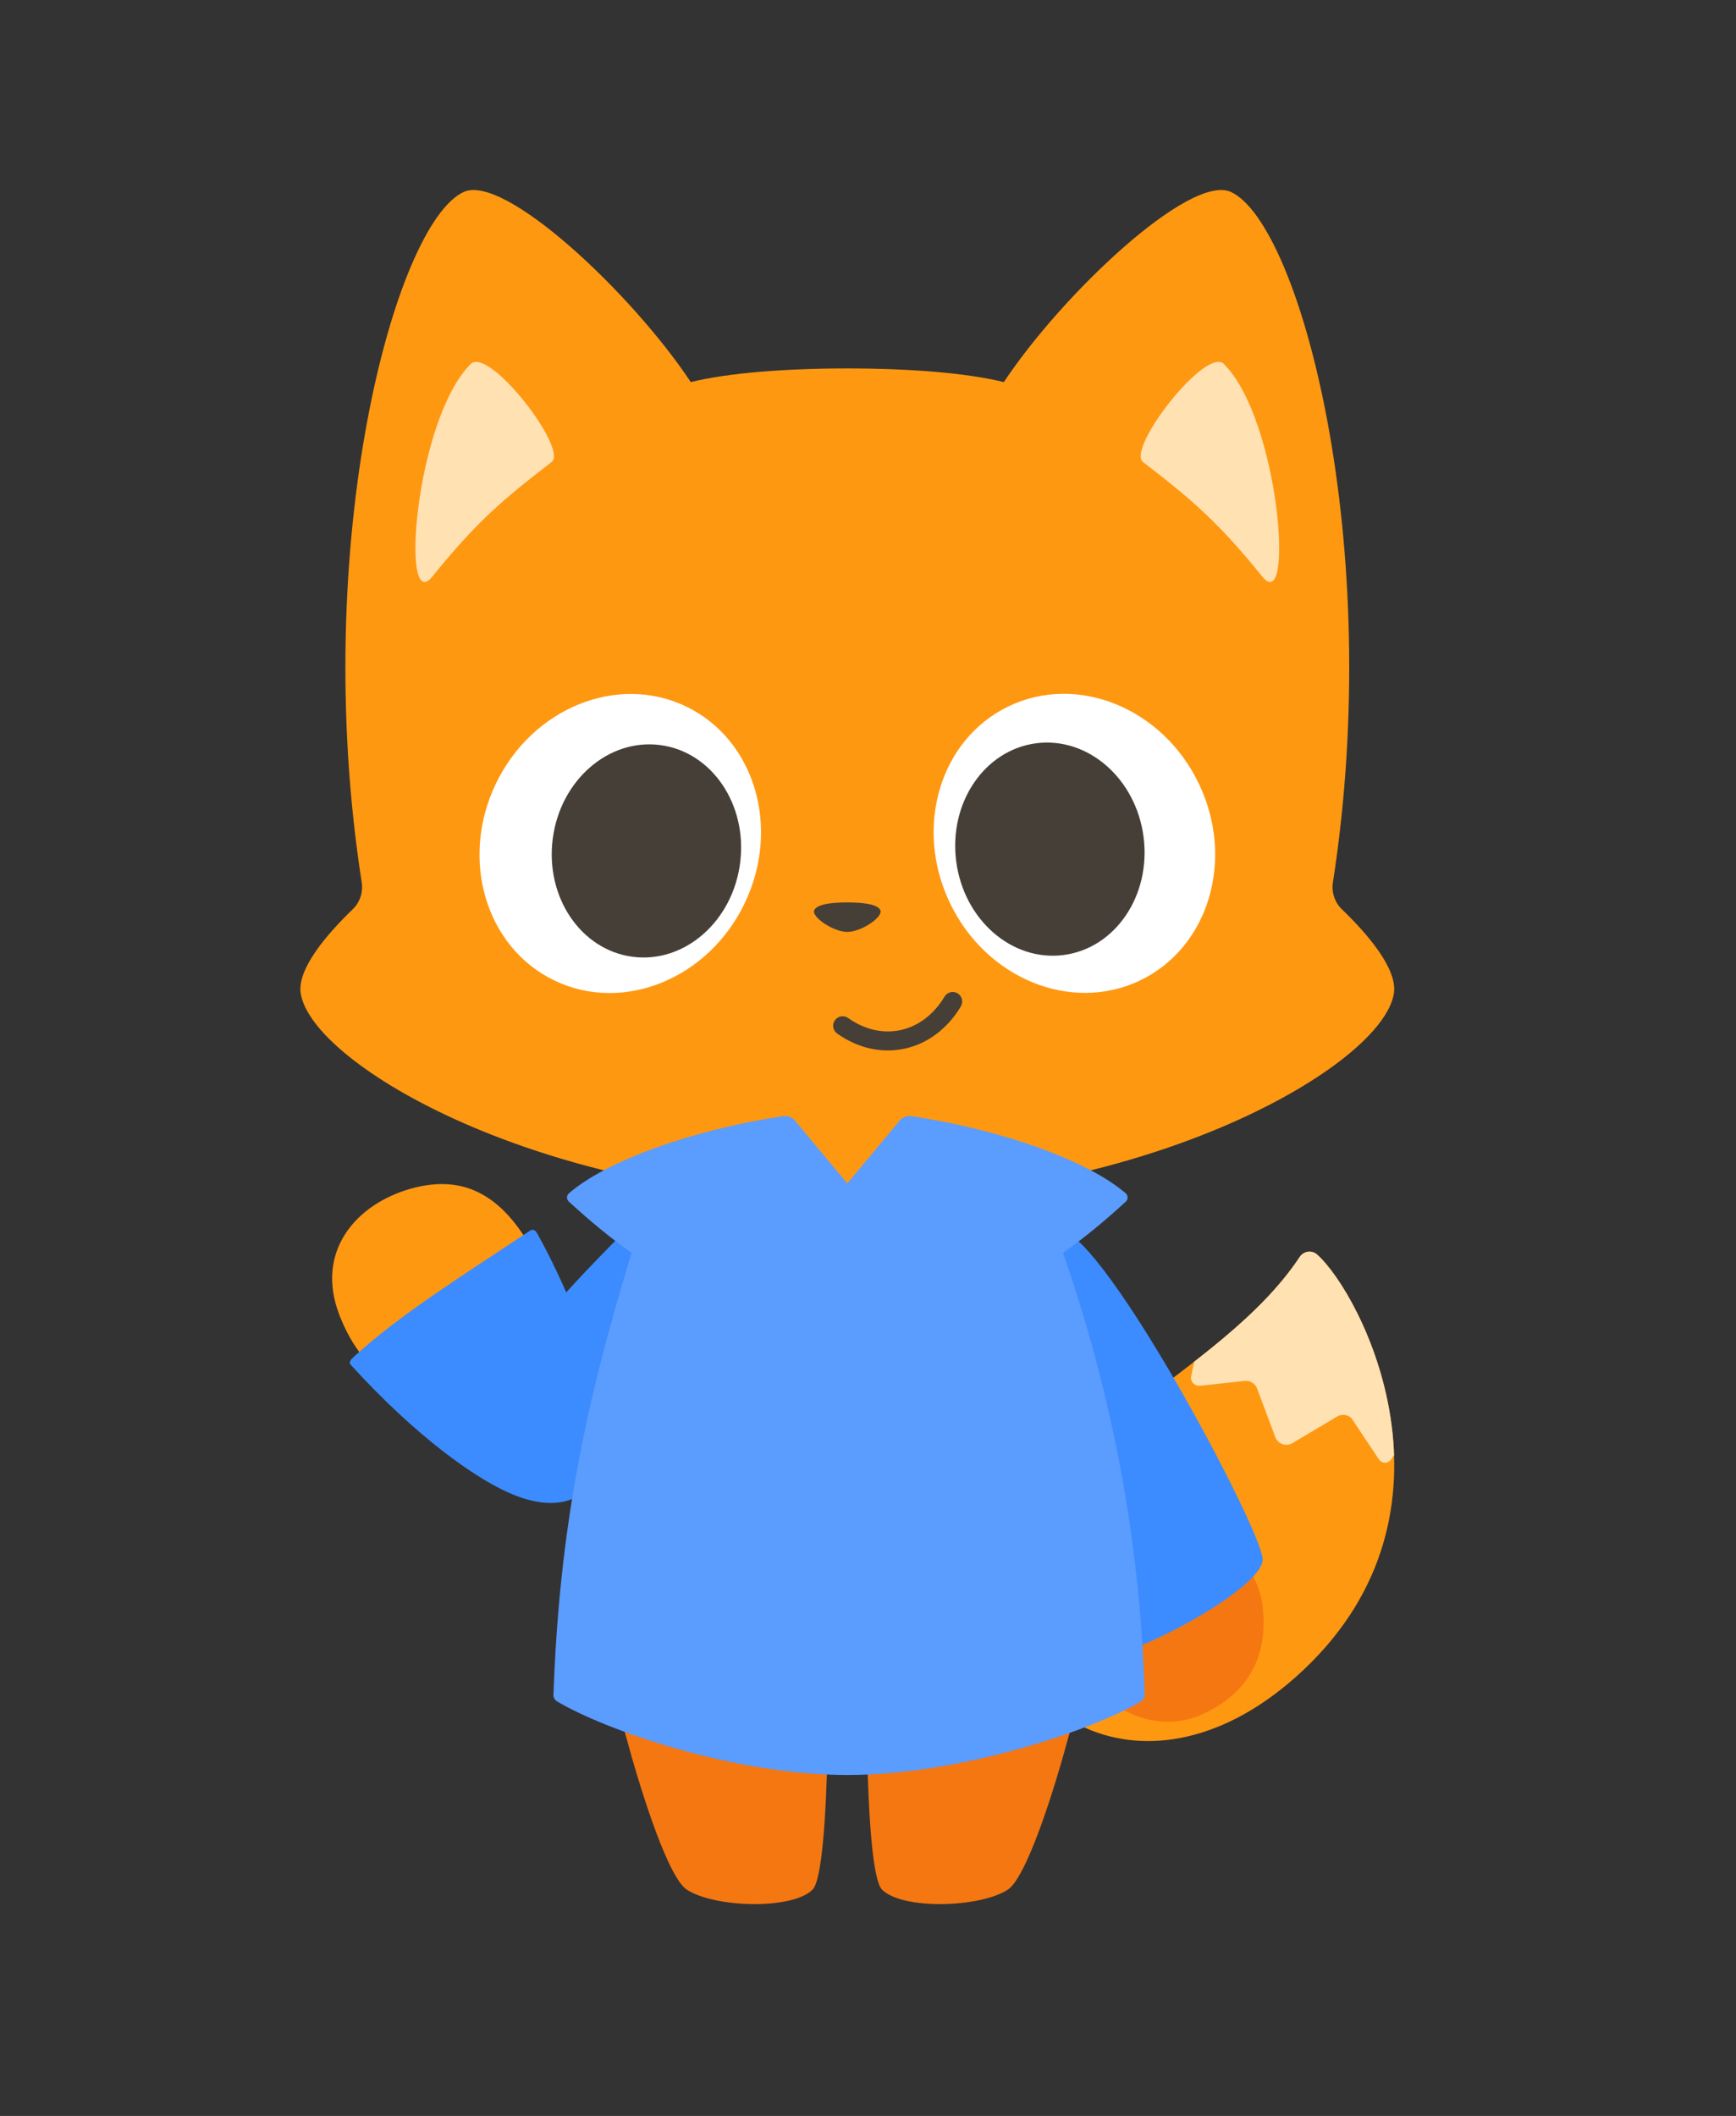 <?xml version="1.0" encoding="UTF-8"?>
<svg id="Layer_16" data-name="Layer 16" xmlns="http://www.w3.org/2000/svg" xmlns:xlink="http://www.w3.org/1999/xlink" viewBox="0 0 1004.4 1223.74">
  <rect x="0" y="0" width="1004.4" height="1223.74" fill="#333333" stroke="none"/>
  <defs>
    <style>
      .cls-1 {
        fill: none;
      }

      .cls-2 {
        fill: #f57711;
      }

      .cls-3 {
        fill: #fff;
      }

      .cls-4 {
        fill: #463f37;
      }

      .cls-5 {
        fill: #5b9cff;
      }

      .cls-6 {
        fill: #3c8cff;
      }

      .cls-7 {
        fill: #ff9811;
      }

      .cls-8 {
        fill: #ffe1b2;
      }

      .cls-9 {
        clip-path: url(#clippath);
      }
    </style>
    <clipPath id="clippath">
      <path class="cls-1" d="M580.42,910.72c-11.82,78.36,83.01,140.43,173.6,55.19,98.07-92.27,33.89-217.32,7.99-240.39-3.05-2.71-7.78-1.99-10.03,1.41-46.31,69.9-160.02,107.29-171.56,183.79Z"/>
    </clipPath>
  </defs>
  <path class="cls-7" d="M580.42,910.72c-11.82,78.36,83.01,140.43,173.6,55.19,98.07-92.27,33.89-217.32,7.99-240.39-3.05-2.71-7.78-1.99-10.03,1.41-46.31,69.9-160.02,107.29-171.56,183.79Z"/>
  <g class="cls-9">
    <path class="cls-8" d="M797.8,844.02l-15.92-23.88c-2.11-1.99-5.24-2.44-7.84-1.14l-26.66,15.84c-3.84,1.93-8.48-.07-9.72-4.19l-10.16-27.14c-.96-3.19-4.06-5.24-7.37-4.88l-25.79,2.81c-2.86.31-5.34-1.95-5.31-4.82l15.19-72.67,41.7-29.21,67.71-9.25,38.3,89.11-46.92,69.25c-1.61,2.69-5.48,2.78-7.22.17Z"/>
  </g>
  <path class="cls-7" d="M776.42,525.91c-4.17-4.02-6.13-9.81-5.24-15.53,30.44-195.96-19.02-380.87-58.98-399.35-23.5-10.87-97.51,58.83-131.41,109.95-21.58-5.34-55.11-7.91-90.56-7.91s-68.98,2.57-90.56,7.91c-33.9-51.12-107.91-120.82-131.41-109.95-39.96,18.48-89.43,203.38-58.98,399.35.89,5.72-1.07,11.51-5.24,15.53-14.78,14.24-32.18,34.44-30.06,48.5,6.26,41.5,140.78,119.49,316.25,119.49s310-77.99,316.25-119.49c2.12-14.06-15.28-34.26-30.06-48.5Z"/>
  <g>
    <path class="cls-8" d="M319.13,267.21c-28.8,22.15-43.83,35.11-69.02,66.29-18.81,23.28-9.9-90.86,22.2-122.96,10.47-10.47,56.61,49.13,46.82,56.67Z"/>
    <path class="cls-8" d="M661.32,267.21c28.8,22.15,43.83,35.11,69.02,66.29,18.81,23.28,9.9-90.86-22.2-122.96-10.47-10.47-56.61,49.13-46.82,56.67Z"/>
  </g>
  <g>
    <ellipse class="cls-3" cx="358.85" cy="487.79" rx="87.92" ry="79.85" transform="translate(-236.25 599.85) rotate(-64.32)"/>
    <ellipse class="cls-4" cx="374.01" cy="492.14" rx="61.74" ry="54.66" transform="translate(-162.05 799.91) rotate(-82.63)"/>
    <ellipse class="cls-3" cx="621.6" cy="487.79" rx="79.85" ry="87.92" transform="translate(-149.97 317.5) rotate(-25.68)"/>
    <ellipse class="cls-4" cx="607.45" cy="491.06" rx="54.66" ry="61.74" transform="translate(-57.99 82.01) rotate(-7.37)"/>
  </g>
  <path class="cls-4" d="M509.39,526.49c-1.53-3.86-11.5-4.58-19.16-4.58-7.66,0-17.63.72-19.16,4.58-1.53,3.86,11.05,12.48,19.16,12.48s20.69-8.62,19.16-12.48Z"/>
  <path class="cls-4" d="M513.7,607.52c-10.15,0-20.31-3.35-29.36-9.8-2.47-1.76-3.05-5.2-1.29-7.67s5.2-3.05,7.67-1.29c9.33,6.65,20.03,9.14,30.14,7.02,10.36-2.18,19.45-9.07,25.62-19.4,1.56-2.61,4.93-3.46,7.54-1.91,2.61,1.56,3.46,4.93,1.91,7.54-7.75,13.01-19.4,21.72-32.8,24.53-3.12.65-6.27.98-9.42.98Z"/>
  <path class="cls-7" d="M196.44,760.72c14.44,37.04,41.63,50.25,73.32,41.44,31.69-8.8,59.98-36.49,41.44-73.32-18.53-36.83-41.63-50.25-73.32-41.44s-55.88,36.28-41.44,73.32Z"/>
  <path class="cls-6" d="M373.01,700.8s-80.23,76.73-89.6,106.72,47.52,49.41,64.41,48.35c18.25-3.59,32.63-25.05,32.63-25.05l-7.44-130.01Z"/>
  <path class="cls-6" d="M204.48,784.9c26.77-24.67,64.1-47.79,102.13-73.13,1.57-1.05,3.09-.35,3.92,1.1,15.56,27.48,30.94,66.46,37.78,90.44,11.31,39.64-4.88,82.18-54.7,59.66-18.37-8.3-51.74-30.9-90.74-73.71-1.23-1.35.09-2.95,1.61-4.35Z"/>
  <path class="cls-2" d="M694.82,991.79c27.71-12.09,39.31-34.7,35.61-63.55-3.4-26.5-31.42-48.38-49.72-46.26-25.47,2.95-65.25,31.77-54.93,76.9,5.66,24.76,39.14,45.95,69.04,32.91Z"/>
  <path class="cls-2" d="M479.05,934.2c.13,8.18,2.18,147.43-8.92,158.64-11.62,11.74-56.64,10.56-72.79,0-17.73-11.59-50.72-140.23-49.48-158.64,5.81-86.86,129.91-79.23,131.2,0ZM632.6,934.2c-5.81-86.86-129.91-79.23-131.2,0-.13,8.18-2.18,147.43,8.92,158.64,11.62,11.74,56.64,10.56,72.79,0,17.73-11.59,50.72-140.23,49.48-158.64Z"/>
  <path class="cls-6" d="M610.79,711.66c21.88-10.01,119.79,173.33,119.74,190.27s-76.96,58.54-101.96,58.62c-25.01.08-39.66-234.95-17.77-248.9Z"/>
  <path class="cls-5" d="M662.25,980.12c.04,1.56-.74,3.03-2.08,3.84-26.66,16.01-103.17,42.58-169.94,42.58s-141.28-26.57-167.94-42.58c-1.34-.81-2.14-2.27-2.08-3.84,3.41-96.13,18.5-168.24,45.12-255.28.05-.17-.01-.37-.16-.47-11.53-8.08-23.59-17.98-36.05-29.42-1.41-1.29-1.41-3.56.03-4.81,20.97-18.2,69.38-36.35,123.98-44.65,2.57-.38,5.15.61,6.81,2.6l30.29,36.33,30.28-36.33c1.66-1.99,4.24-2.98,6.81-2.6,54.6,8.3,103.01,26.45,123.98,44.65,1.46,1.25,1.46,3.51.05,4.81-12.48,11.44-24.52,21.34-36.05,29.42-.16.1-.23.3-.17.47,28.43,81.85,44.66,166.97,47.14,255.28Z"/>
</svg>